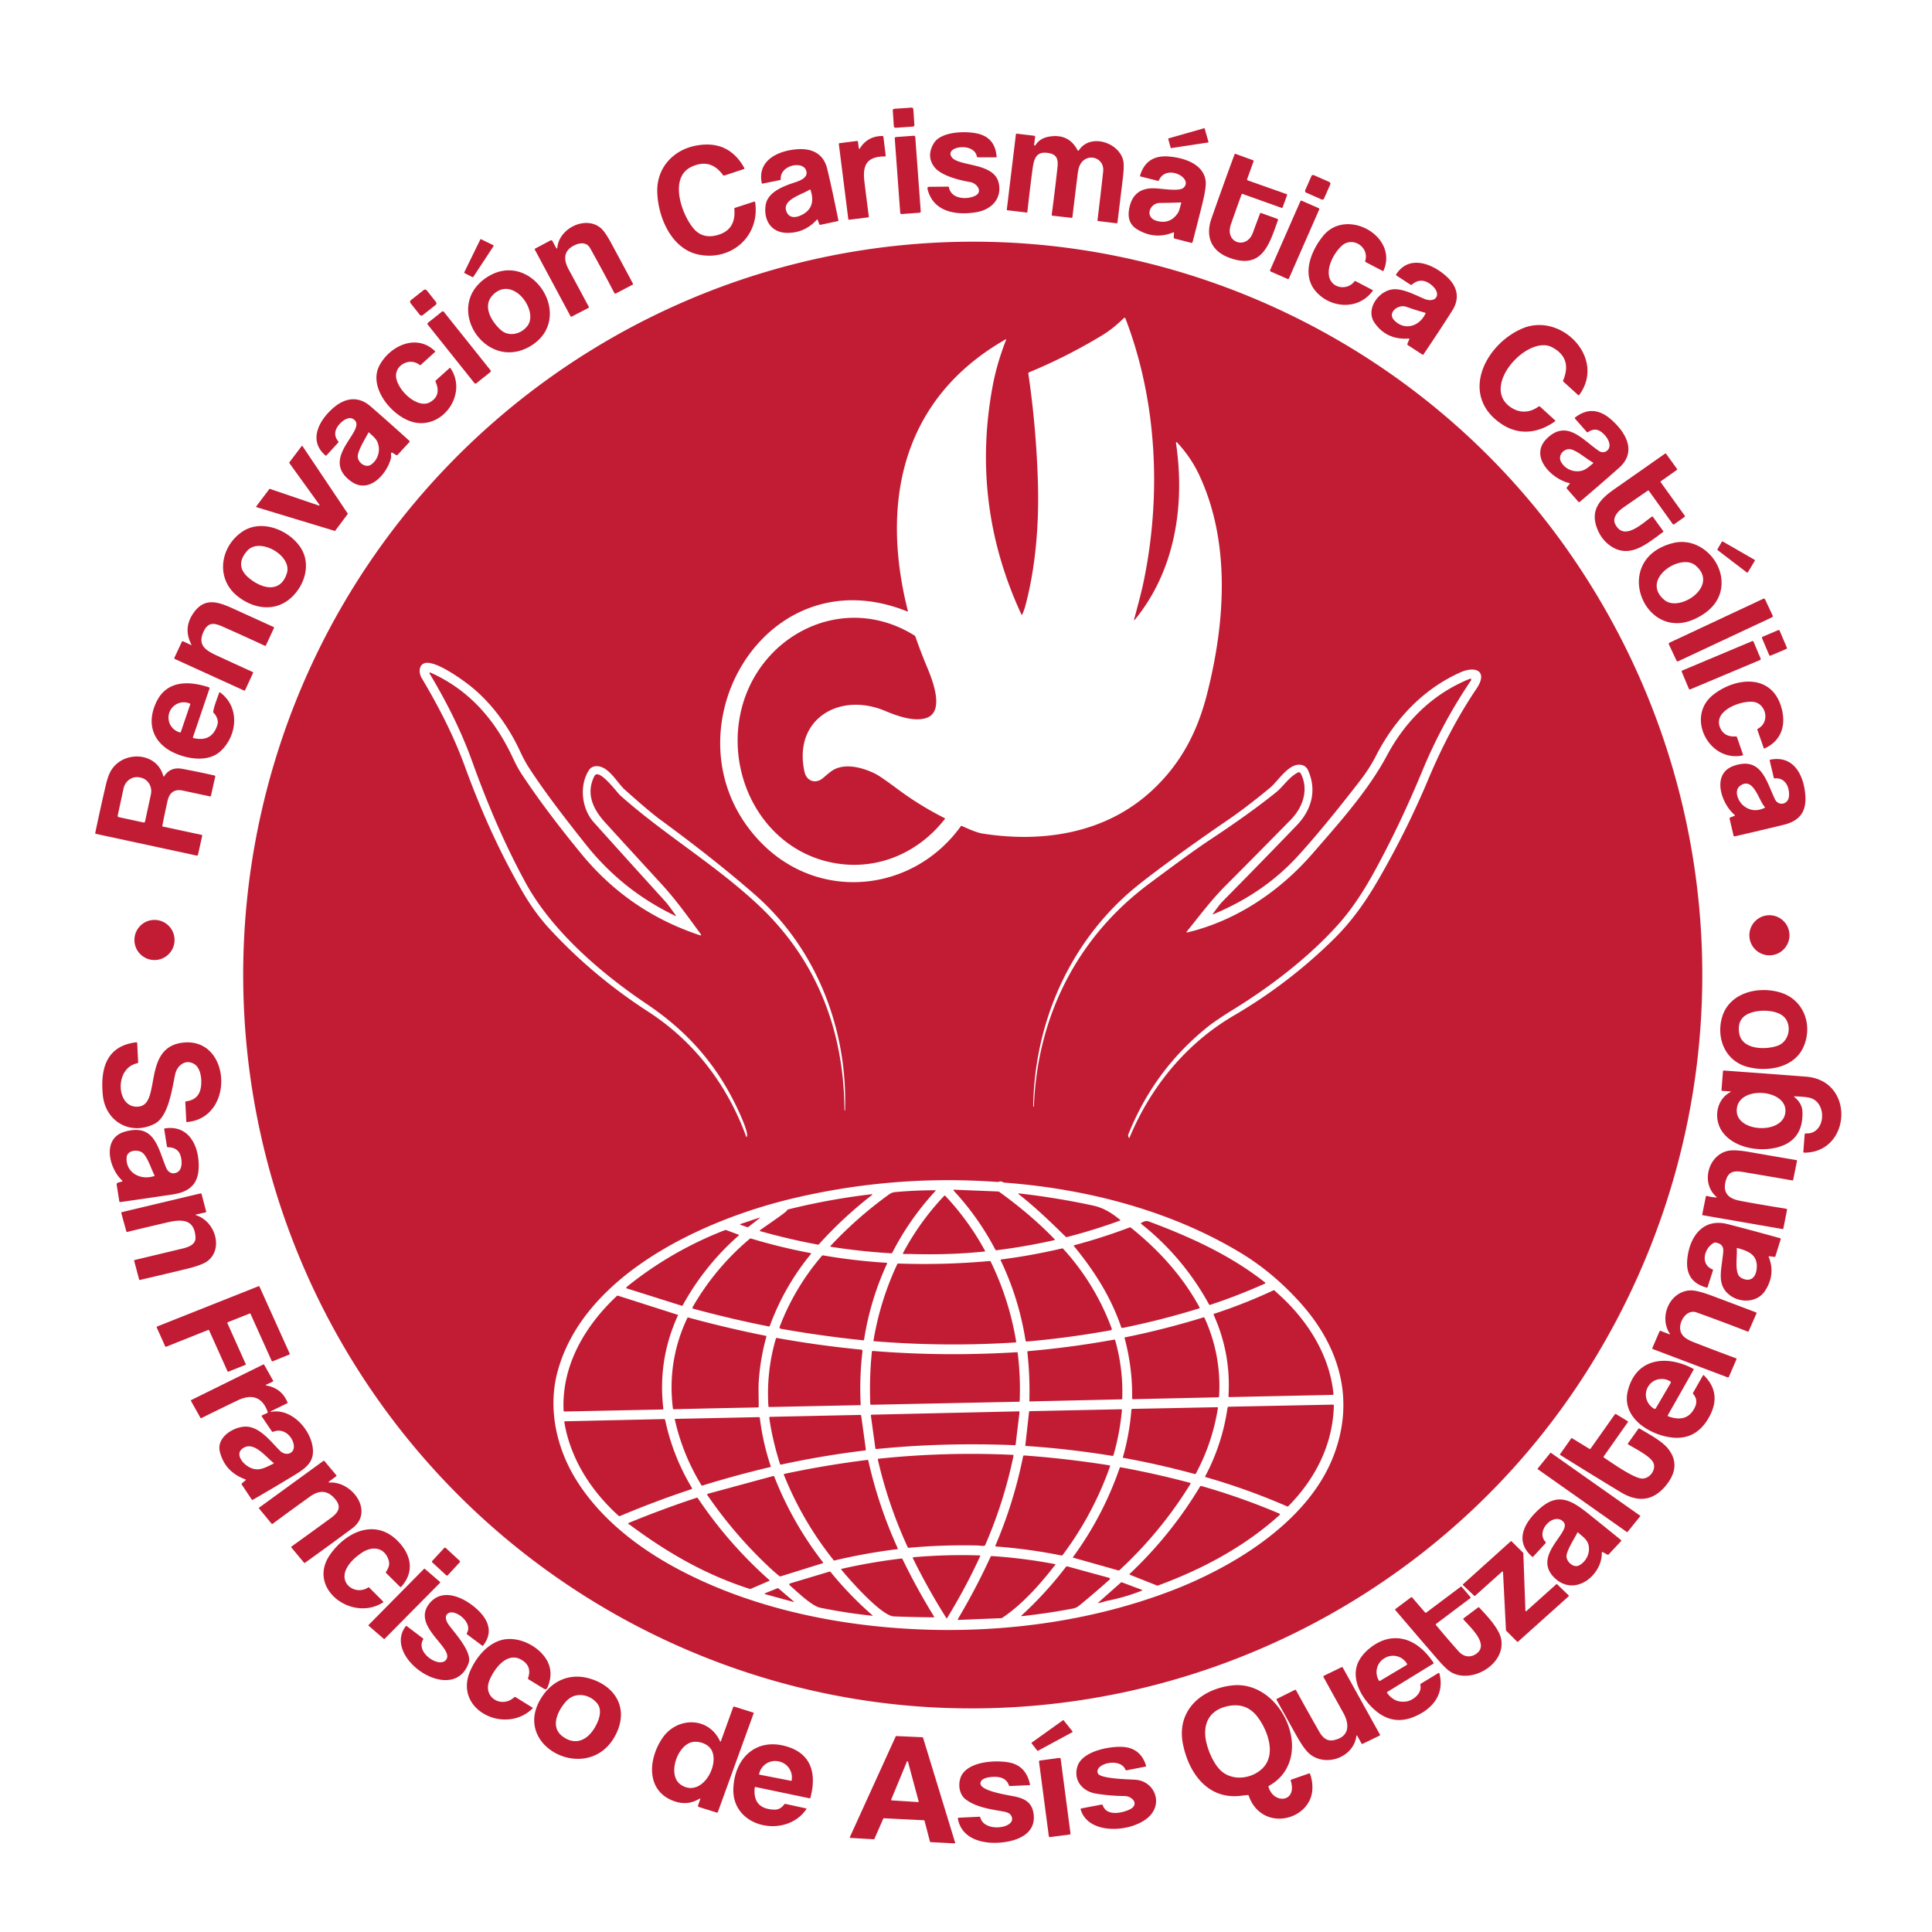 <svg viewBox="0 0 500 500" xmlns="http://www.w3.org/2000/svg"><rect width="5.33" height="4.926" x="-2.667" y="-2.463" fill="#c21c34" rx=".41" transform="rotate(-3.9 564.242 -3418.986)"/><path d="m311.774 33.284.975 3.428a.13.13 0 0 1-.105.166l-9.547 1.451a.127.127 0 0 1-.14-.097l-.616-2.261a.13.13 0 0 1 .089-.159l9.182-2.619c.07-.018.14.022.162.091Zm-70.114 3.81c1.957-3.296 9.033-3.229 11.852-2.388 2.716.814 4.183 2.76 4.405 5.84.004.113-.049.169-.161.169h-4.651c-.166 0-.267-.082-.3-.246-.722-3.489-7.291-2.703-6.802-.444.733 3.398 11.211 1.52 12.477 7.394.866 4.023-1.934 6.842-5.768 7.493-5.178.884-11.298-.009-12.686-6.094a.39.39 0 0 1 .378-.475l4.994-.04c.097-.004.155.045.175.143.55 3.045 4.464 3.27 6.662 2.29 2.305-1.033.624-3.311-1.122-3.61-2.764-.471-7.684-1.634-9.408-4.04-1.315-1.835-1.331-3.832-.045-5.992Zm37.207 1.777c.076.141.275.15.363.017 2.885-4.437 10.312-2.075 11.446 2.602.209.87.182 2.4-.08 4.586a4526.12 4526.12 0 0 1-1.397 11.502c-.019.15-.107.219-.264.203l-4.719-.57c-.14-.019-.2-.096-.184-.231.513-4.185 1.002-8.373 1.465-12.562.432-3.868-4.625-5.144-6.163-1.373-.176.433-.328 1.149-.452 2.148-.456 3.667-.902 7.336-1.342 11.004-.016.137-.093.196-.228.18l-4.937-.557a.22.22 0 0 1-.195-.251c.529-3.904 1.01-7.835 1.442-11.789.203-1.853.352-3.607-1.94-4.104-3.777-.83-4.145 1.714-4.525 4.566-.468 3.54-.892 7.079-1.274 10.605a.177.177 0 0 1-.194.158l-4.946-.584c-.136-.016-.195-.093-.177-.229l2.347-19.413c.014-.137.092-.197.23-.182l4.487.534c.194.022.279.129.257.324l-.26 1.997a.183.183 0 0 0 .335.125c.764-1.175 1.87-1.898 3.319-2.176 3.493-.668 6.022.487 7.586 3.47Zm-56.354-.424c1.322-2.162 3.273-3.243 5.857-3.25.155-.002.24.073.258.23l.596 4.853a.188.188 0 0 1-.186.207c-4.651.013-5.856 2.15-5.333 6.491a812.87 812.87 0 0 0 1.144 9.031.222.222 0 0 1-.196.248l-4.867.606c-.147.016-.232-.049-.251-.2l-2.442-19.365c-.018-.142.044-.224.184-.243l4.449-.571c.187-.023.292.059.317.241l.225 1.671a.13.13 0 0 0 .245.051Z" fill="#c21c34"/><rect width="5.324" height="19.981" x="-2.662" y="-9.99" fill="#c21c34" rx=".33" transform="rotate(-4.2 734.64 -3180.727)"/><path d="M170.098 49.492c-.093-6.025 4.061-10.646 9.95-11.79 5.643-1.094 9.834.827 12.573 5.765a.203.203 0 0 1-.113.295l-5.027 1.662a.346.346 0 0 1-.381-.121c-2.136-2.957-4.844-3.673-8.123-2.145-5.996 2.791-2.535 12.49.605 16.074 1.565 1.785 3.614 2.315 6.149 1.59 3.208-.919 4.645-3.167 4.307-6.744a.277.277 0 0 1 .189-.292l4.944-1.607a.205.205 0 0 1 .269.169c1.28 8.839-6.257 15.338-14.758 13.513-7.017-1.505-10.489-9.857-10.584-16.369Zm41.287 7.371c-2.097 2.313-4.676 3.447-7.736 3.403-4.159-.062-6.115-3.462-5.488-7.25.558-3.39 4.731-4.891 7.743-5.876 1.22-.398 3.472-1.271 2.675-3.149-1.024-2.42-6.695-1.185-6.521 2.315.007.171-.071.275-.24.309l-4.432.899c-.138.027-.22-.028-.249-.164-1.184-5.987 4.408-8.377 9.195-8.729 3.871-.283 6.805 1.175 7.751 5.062.754 3.081 1.715 7.52 2.888 13.315.024.127-.026.203-.148.228l-4.486.956c-.151.031-.254-.024-.31-.17l-.415-1.103c-.051-.143-.13-.157-.227-.046Zm-1.846-7.777c-1.84 1.223-7.087 2.525-6.059 5.509.672 1.966 2.445 1.816 4.011 1.032 2.535-1.266 3.291-3.421 2.273-6.465-.039-.121-.114-.148-.225-.076Zm111.763 1.264a755.26 755.26 0 0 0-2.736 7.689c-1.711 4.879 4.067 6.63 5.675 2.204.603-1.658 1.22-3.314 1.851-4.964.056-.15.159-.197.309-.142l4.175 1.506c.167.062.22.176.161.337-2.267 6.289-4.099 12.99-12.777 9.652-4.621-1.78-5.995-5.594-4.44-10.062a943.313 943.313 0 0 1 5.977-16.604c.054-.14.149-.184.29-.136l4.496 1.638c.142.054.188.151.138.293l-1.663 4.604a.24.24 0 0 0 .148.312l10.048 3.558c.14.053.185.146.136.287l-1.136 3.121c-.054.148-.158.197-.307.143l-10.035-3.58c-.154-.056-.257-.006-.31.144Zm-17.472 9.911a.125.125 0 0 0-.17-.123c-3.197 1.306-6.31 1.05-9.337-.767-1.779-1.066-2.492-2.737-2.146-5.01.615-4 2.929-5.869 6.944-5.609 2.125.133 6.14.824 7.201-.179 2.588-2.462-4.453-6.253-6.384-1.934-.06.137-.162.189-.309.153l-4.407-1.099c-.149-.04-.204-.137-.159-.29 1.09-3.592 3.572-5.227 7.451-4.898 3.931.329 8.956 1.907 9.517 6.362.132 1.059-.173 3.089-.918 6.094a825.167 825.167 0 0 1-2.476 9.703c-.045.166-.151.229-.316.186l-4.287-1.094a.368.368 0 0 1-.271-.375l.067-1.12Zm-3.608-7.741c-2.755.022-4.079 3.771-.838 4.651 2.29.623 4.098-.044 5.42-2.004.454-.669.626-1.749.884-2.561.047-.15-.007-.223-.165-.215-1.789.074-3.555.118-5.301.129Z" fill="#c21c34"/><rect width="5.33" height="4.942" x="-2.667" y="-2.471" fill="#c21c34" rx=".45" transform="rotate(23.8 55.49 833.389)"/><rect width="5.324" height="20.007" x="-2.662" y="-10.003" fill="#c21c34" rx=".26" transform="rotate(23.7 19.616 829.468)"/><path d="M144.233 64.17c.361-4.942 7.1-8.438 11.136-5.239.759.599 1.672 1.887 2.742 3.867 1.907 3.53 3.8 7.055 5.683 10.58a.232.232 0 0 1-.098.313l-4.306 2.258a.293.293 0 0 1-.398-.122 437.173 437.173 0 0 0-6.272-11.612c-.867-1.551-2.563-1.449-4.024-.748-2.596 1.248-3.103 3.336-1.52 6.267 1.749 3.224 3.484 6.45 5.206 9.681a.198.198 0 0 1-.08.271l-4.328 2.24c-.148.077-.259.043-.334-.103l-9.204-17.175c-.078-.146-.045-.259.103-.34l3.958-2.096a.332.332 0 0 1 .451.134l1.019 1.878c.054.096.191.103.246.01a.198.198 0 0 0 .02-.064Zm198.237-3.169c6.019-7.341 19.483.1 15.598 9.032-.047.11-.127.138-.238.082l-4.362-2.272c-.137-.07-.185-.181-.14-.329 1.078-3.687-3.379-6.413-6.112-3.878-1.999 1.847-4.123 5.738-3.063 8.507 1.005 2.602 4.644 2.924 6.354.71a.27.27 0 0 1 .345-.076l4.343 2.273c.113.058.133.138.06.241-3.782 5.128-11.087 4.488-14.843-.021-3.577-4.293-1.114-10.402 2.058-14.269Zm-217.943.918 3.122 1.531a.177.177 0 0 1 .073.258l-5.222 7.948a.181.181 0 0 1-.229.06l-2.026-1.03a.177.177 0 0 1-.08-.236l4.125-8.446a.177.177 0 0 1 .237-.085ZM116.6 384.876C67.447 334.18 50.428 260.28 72.359 193.053c25.858-79.258 100.82-132.615 184.452-130.438 59.003 1.539 114.662 31.242 148.683 79.485 44.696 63.379 46.794 146.7 5.508 212.286-36.482 57.956-102.148 91.344-170.38 87.436-46.865-2.682-91.394-23.293-124.022-56.946Zm176.932-224.663c.799-3.016 1.73-6.379 2.306-9.067 4.781-22.428 3.727-47.15-4.575-68.717-.092-.24-.231-.273-.417-.093-1.676 1.615-3.458 3.135-5.506 4.379a139.35 139.35 0 0 1-19.041 9.651.28.28 0 0 0-.172.306 243.52 243.52 0 0 1 2.495 28.59c.287 10.422-.592 21.682-3.313 31.715-.191.696-.44 1.378-.754 2.043-.073.154-.147.154-.22 0-8.794-18.98-11.264-38.739-7.405-59.271.706-3.759 1.854-7.694 3.445-11.808.062-.156.018-.194-.126-.109-26.793 15.305-32.435 42.025-25.301 70.235.043.173-.02.227-.184.162-37.614-15.123-64.051 32.868-37.822 59.823 15.039 15.449 39.318 12.943 51.686-4.177.092-.128.207-.158.353-.094 2.436 1.127 4.188 1.773 5.258 1.939 15.567 2.449 31.711.008 43.659-10.922 7.612-6.96 11.949-15.241 14.479-25.172 4.639-18.196 6.205-39.026-1.975-56.589-1.514-3.251-3.406-5.984-5.785-8.545a.16.16 0 0 0-.272.054.135.135 0 0 0-.005.082c2.385 16.014-.186 32.978-10.596 45.69-.235.289-.305.252-.212-.105Zm-143.126 60.708c8.204 10.015 18.455 17.091 30.844 21.156a.152.152 0 0 0 .191-.18.12.12 0 0 0-.024-.054c-3.301-4.515-6.453-8.948-10.291-13.126a4722.338 4722.338 0 0 1-14.528-15.873c-3.112-3.417-5.058-7.499-2.76-12.005 1.134-2.217 5.908 4.332 6.685 5.026 11.442 10.172 24.859 18.067 35.989 28.591 14.855 14.044 21.919 32.286 22.028 52.876 0 .034.013.054.043.064a.426.426 0 0 0 .041.008c.048 0 .072-.034.072-.1.677-21.163-7.535-41.926-23.272-55.72-6.757-5.928-14.921-12.399-24.486-19.413-1.986-1.459-5.087-4.08-9.302-7.859-1.993-1.79-4.243-6.318-7.509-6.012-.743.07-1.312.41-1.706 1.016-2.543 3.908-1.951 9.934 1.256 13.505a4990.765 4990.765 0 0 0 18.412 20.383c1.035 1.142 1.853 2.416 2.755 3.626.172.233.128.287-.133.161-9.267-4.444-16.878-10.586-23.24-18.607-4.927-6.228-10.285-13.053-14.702-19.887-.671-1.041-1.436-2.476-2.29-4.306-3.105-6.641-7.792-12.986-13.706-17.39-2.001-1.491-8.526-6.144-11.031-5.121-1.432.585-1.328 2.581-.643 3.736 4.334 7.304 8.233 14.782 11.146 22.768 4.143 11.363 8.849 21.962 14.9 32.452 2.143 3.715 4.513 6.979 7.112 9.79 7.503 8.123 16 15.252 25.489 21.387 11.92 7.708 20.51 18.993 25.369 32.345.051.147.112.147.181.004.461-1.014-1.755-5.807-2.481-7.339-5.441-11.505-13.061-20.015-23.546-27.058-11.684-7.851-24.419-18.806-31.24-31.308-5.474-10.032-9.929-20.548-13.875-31.526-2.849-7.907-6.677-15.446-10.997-22.654a.159.159 0 0 1 .136-.241c.023 0 .046.003.067.013 9.918 4.385 16.712 12.15 21.242 21.842.833 1.786 1.593 3.202 2.276 4.246 4.639 7.087 10.247 14.343 15.528 20.784Zm163.457 15.617c1.191-1.654 2.022-2.724 2.492-3.203a2232.693 2232.693 0 0 0 19.22-19.706c3.805-3.948 5.296-8.993 2.979-14.215-.408-.92-1.1-1.42-2.085-1.499-3.103-.242-5.697 4.244-7.783 5.966-4.083 3.371-7.721 6.148-10.916 8.335-7.528 5.148-14.203 9.932-20.024 14.352-2.767 2.103-4.949 3.885-6.545 5.35-15.291 13.985-23.498 33.769-23.814 54.469 0 .028.015.042.041.038.098-.011.141-.077.146-.176.897-23.156 11.156-43.597 29.658-57.42 7.551-5.639 12.772-9.415 15.667-11.328 6.976-4.603 12.734-8.732 17.272-12.39 2.075-1.667 3.18-3.77 5.656-5.169a.585.585 0 0 1 .809.24c2.166 4.202.52 8.803-2.614 11.996a2795.28 2795.28 0 0 1-17.037 17.226c-3.616 3.631-6.647 7.748-9.884 11.724a.123.123 0 0 0 .081.198h.002a.11.11 0 0 0 .04-.003c12.72-3.003 24.013-10.687 32.48-20.441 6.732-7.759 14.328-16.164 19.246-25.367 4.805-8.994 11.948-16.024 21.459-19.845a.255.255 0 0 1 .354.268.26.26 0 0 1-.044.118 131.544 131.544 0 0 0-12.623 23.446c-3.777 9.121-7.937 17.956-12.71 26.606-2.937 5.318-5.995 9.744-9.174 13.278-7.41 8.229-17.074 15.729-27.014 21.864-3.066 1.887-5.353 3.448-6.861 4.67-9.11 7.369-15.881 16.576-20.315 27.624-.108.264-.072.554.109.87.073.125.138.121.196-.011 5.46-13.116 14.672-24.379 26.959-31.56a130.649 130.649 0 0 0 25.82-19.735c4.815-4.729 8.456-9.955 11.797-15.764 4.853-8.429 9.078-16.937 12.674-25.519 3.682-8.793 7.864-16.663 12.549-23.611 3.048-4.52-.236-5.957-4.149-4.216-9.822 4.372-17.168 12.339-21.983 21.81-1.176 2.312-2.73 4.565-3.995 6.205-6.423 8.321-11.848 14.885-16.27 19.695-5.846 6.364-13.111 11.338-21.795 14.923-.131.054-.154.022-.071-.093ZM148.87 382.578c6.105 10.067 15.872 17.739 26.209 23.297 17.108 9.204 37.041 13.96 56.733 15.45 23.608 1.786 48.516-.982 71.012-9.519 16.011-6.08 35.124-17.562 41.966-34.207 6.101-14.845 2.115-28.968-8.409-40.595-4.62-5.104-9.605-9.288-14.956-12.556-17.987-10.975-39.864-16.776-61.499-18.385a.82.82 0 0 1-.342-.111 1.239 1.239 0 0 0-1.09-.117 1.014 1.014 0 0 1-.417.056 173.61 173.61 0 0 0-53.086 4.306c-22.828 5.443-53.996 19.616-60.724 44.895-2.476 9.295-.319 19.379 4.603 27.486ZM364.58 87.623c-3.842.256-6.794-1.106-8.85-4.085-2.436-3.512 1.094-8.395 4.903-8.672 2.419-.178 5.467 1.384 7.849 2.426 3.094 1.349 4.721-1.119 2.172-3.368-1.831-1.611-3.578-1.697-5.253-.26-.114.097-.232.105-.355.022l-3.639-2.373c-.131-.083-.153-.195-.068-.321 3.5-5.418 9.985-2.464 13.44.959 2.492 2.467 2.961 5.42 1.094 8.38-1.965 3.121-4.454 6.914-7.463 11.373-.079.117-.177.139-.295.063l-3.78-2.462c-.128-.085-.161-.196-.102-.334l.486-1.147c.062-.141.013-.209-.139-.201Zm-.583-8.213c-2.197-.78-5.057 1.55-3.158 3.496 2.725 2.785 6.53 1.531 8.077-1.76.052-.109.019-.179-.1-.212a63.688 63.688 0 0 1-4.819-1.524Z" fill="#c21c34"/><path d="M137.103 89.673c-11.569 6.706-22.693-10.557-10.972-17.997 11.628-7.37 23.162 10.935 10.972 17.997Zm-9.516-13.381c-2.879 2.882-.398 6.914 1.98 9.077 2.124 1.93 5.37 1.128 6.995-1.104 2.846-3.915-3.834-13.117-8.975-7.973Z" fill="#c21c34"/><rect width="5.339" height="4.942" x="-2.671" y="-2.471" fill="#c21c34" rx=".52" transform="rotate(-38.3 167.51 -118.564)"/><rect width="5.324" height="20.04" x="-2.662" y="-10.019" fill="#c21c34" rx=".32" transform="rotate(-38.6 187.798 -124.693)"/><path d="M388.63 109.753c-11.071-7.395-4.287-20.648 5.355-24.743 10.065-4.278 21.735 7.704 14.716 17.212-.079.103-.169.113-.267.027l-3.816-3.466c-.104-.093-.131-.204-.075-.329 1.611-3.874.649-6.74-2.887-8.595-6.288-3.301-18.609 10.092-10.736 15.502 2.375 1.631 4.959 1.509 7.26-.152a.301.301 0 0 1 .383.027l3.867 3.532a.19.19 0 0 1-.02.293c-4.309 3.063-9.273 3.702-13.78.692ZM98.15 94.69c2.631-5.111 9.566-8.493 14.402-3.837.093.09.092.179-.002.267l-3.65 3.305a.253.253 0 0 1-.321.008c-2.251-1.803-5.696-.342-6.062 2.344-.47 3.434 5.312 9.308 8.8 7.294 1.989-1.145 2.455-2.916 1.397-5.314a.245.245 0 0 1 .063-.291l3.584-3.226c.078-.07.151-.061.211.027 4.341 6.269-1.366 15.211-8.769 14.152-5.754-.819-12.663-8.881-9.653-14.729Zm3.066 22.613c-.025.265-.022.527.005.787.017.147.007.292-.03.437-1.02 4.138-5.649 9.398-10.284 6.089-8.626-6.159 4.576-13.533.56-16.137-1.502-.969-3.559.949-4.242 2.16-.717 1.26-.613 2.455.313 3.584.088.109.087.217-.01.321l-3.017 3.3c-.093.104-.193.111-.301.018-4.734-4.062-1.276-9.61 2.416-12.597 3.026-2.438 6.301-2.691 9.272-.106a617.183 617.183 0 0 1 10.024 8.903c.124.115.131.236.016.359l-3.023 3.279c-.123.133-.259.152-.412.056l-.97-.605a.207.207 0 0 0-.317.152Zm-8.623 1.045c.212 1.541 2.124 2.882 3.53 1.836 1.793-1.327 2.453-3.821 1.518-5.873-.419-.916-1.35-1.625-2.099-2.352-.093-.092-.168-.077-.223.039-.711 1.432-2.925 4.882-2.726 6.35Zm313.53 6.674c-4.526-1.045-10.552-6.935-5.733-11.592 5.234-5.051 9.411.666 13.486 3.316a1.707 1.707 0 0 0 2.589-.971c.47-1.653-1.439-3.85-2.772-4.399-.843-.347-1.749-.197-2.716.452a.255.255 0 0 1-.333-.047l-3.014-3.419a.23.23 0 0 1 .034-.339c3.067-2.347 6.138-2.185 9.216.478 3.807 3.301 6.905 8.362 2.095 12.609a639.485 639.485 0 0 1-10.147 8.786c-.12.101-.23.093-.335-.026l-2.949-3.363c-.122-.14-.123-.283-.01-.427l.671-.822c.098-.122.07-.202-.082-.236Zm-2.11-5.464c1.059 1.939 3.487 2.852 5.547 2.205.994-.312 1.89-1.151 2.711-1.846.114-.094.103-.176-.029-.24-1.667-.847-4.536-3.487-6.162-3.44-1.595.046-2.945 1.725-2.067 3.321Zm-321.35 11.064-7.784-10.793a.149.149 0 0 1 0-.162l3.187-4.213a.138.138 0 0 1 .223.003l11.69 17.435a.135.135 0 0 1-.005.157l-3.215 4.29a.14.14 0 0 1-.146.051l-20.22-6.132a.134.134 0 0 1-.068-.21l3.374-4.478a.132.132 0 0 1 .152-.052l12.661 4.313a.135.135 0 0 0 .172-.159.148.148 0 0 0-.021-.05Zm347.159-6.071a.172.172 0 0 0-.036.237l6.215 8.662c.097.135.077.25-.06.348l-2.692 1.894c-.132.095-.244.079-.337-.055l-6.194-8.624a.183.183 0 0 0-.25-.041 762.809 762.809 0 0 0-6.462 4.46c-1.331.926-2.822 2.576-1.979 4.235 2.28 4.486 6.997-.236 9.455-1.938.124-.085.225-.066.31.055l2.614 3.61c.091.127.074.236-.05.327-4.021 2.91-8.619 7.095-13.675 3.477-1.496-1.072-2.606-2.531-3.331-4.384-1.903-4.845.77-7.66 4.447-10.223 4.373-3.055 8.74-6.116 13.105-9.183.117-.08.219-.065.301.053l2.781 3.854c.095.132.076.245-.055.338l-4.107 2.898Zm-368.35 29.748c-5.786-4.603-4.477-12.881 1.29-16.735 4.908-3.278 11.886-.451 14.927 3.989 2.873 4.189 1.306 9.723-2.224 13.029-4.181 3.917-9.834 3.024-13.993-.283Zm3.094-4.589c3.3 2.67 8.061 3.856 9.684-1.383 1.404-4.544-7.09-9.423-10.286-5.761-2.273 2.601-2.072 4.984.602 7.144Zm379.918-7.581 1.117-1.913a.198.198 0 0 1 .269-.067l8.199 4.717a.194.194 0 0 1 .072.266l-1.782 2.963a.193.193 0 0 1-.282.056l-7.544-5.767a.197.197 0 0 1-.049-.255Zm-5.805 18.025c-13.297 6.262-21.936-15.546-5.661-19.621 6.991-1.75 13.697 5.158 12.352 12.094-.7 3.582-3.416 5.984-6.691 7.527Zm-7.884-4.844c3.95 3.236 14.307-3.732 7.972-8.992-3.93-3.271-14.414 3.706-7.972 8.992Z" fill="#c21c34"/><rect width="27.479" height="5.306" x="-13.74" y="-2.654" fill="#c21c34" rx=".32" transform="rotate(-25.1 588.874 -918.739)"/><path d="M49.502 166.75c-1.441-2.82-1.246-5.527.583-8.124 2.806-3.972 6.092-3.008 10.164-1.161 3.541 1.607 7.078 3.219 10.618 4.834a.13.13 0 0 1 .06.177l-2.105 4.538c-.063.13-.158.167-.293.106a566.324 566.324 0 0 0-9.719-4.424c-2.615-1.157-4.666-2.369-6.131.784-1.558 3.359.372 4.751 3.262 6.094a1138.23 1138.23 0 0 0 9.406 4.315c.154.066.194.178.122.33l-2.03 4.37c-.064.137-.164.174-.299.111l-17.856-8.14a.275.275 0 0 1-.136-.366l1.887-4.04a.316.316 0 0 1 .431-.155l1.892.899c.194.094.242.044.144-.148Zm168.685 56.919c-18.629-1.882-29.936-20.245-26.755-38.004 3.724-20.827 26.4-32.916 45.234-21.201a.543.543 0 0 1 .244.306c.924 2.661 1.93 5.287 3.019 7.884 1.324 3.174 4.672 11.484-.148 13.142-3.187 1.092-7.659-.529-10.709-1.81-11.912-5.022-23.888 2.221-20.857 15.795.528 2.367 2.827 3.164 4.709 1.633 1.088-.884 2.145-1.953 3.383-2.477 3.154-1.345 7.332-.155 10.314 1.364.892.454 2.781 1.759 5.67 3.91a81.91 81.91 0 0 0 12.154 7.506c.128.066.149.155.058.271-6.375 8.146-16.008 12.716-26.316 11.681Z" fill="#c21c34"/><rect width="4.961" height="5.306" x="-2.477" y="-2.654" fill="#c21c34" rx=".27" transform="rotate(-23 638.49 -1045.367)"/><rect width="20.15" height="5.297" x="-10.076" y="-2.649" fill="#c21c34" rx=".27" transform="rotate(-22.8 649.646 -1018.507)"/><path d="M450.912 195.524c-8.679 1.751-14.691-9.999-7.587-15.673 5.615-4.486 15.053-5.691 17.663 3.125 1.315 4.444.215 8.604-4.267 10.706a.204.204 0 0 1-.283-.119l-1.619-4.644a.28.28 0 0 1 .133-.339c3.175-1.662 2.126-6.389-1.036-6.911-3.201-.523-11.001 2.296-8.611 6.965.733 1.437 2.05 2.09 3.949 1.957.136-.009.224.048.265.173l1.554 4.476c.053.155 0 .251-.161.284Zm-400.806-4.502c3.176.736 5.231-.415 6.162-3.453.259-.851.027-1.779-.694-2.784a.93.93 0 0 0-.276-.258c-.494-.314 1.186-4.502 1.393-5.158.065-.207.185-.244.359-.114 5.162 3.902 4.313 11.254-.03 15.202-3.062 2.784-8.19 2.033-11.66.512-5.404-2.365-7.584-7.188-5.066-12.926 2.614-5.953 8.335-5.937 13.747-4.181a.272.272 0 0 1 .173.347l-4.261 12.533c-.05.149 0 .242.153.28Zm-3.312-1.582 2.434-7.142a.192.192 0 0 0-.117-.238l-.148-.05c-2.855-1.069-5.798 1.355-5.295 4.361a3.963 3.963 0 0 0 2.744 3.136l.149.05c.096.031.2-.021.233-.117Zm-4.315 11.478c1.057-1.677 2.615-2.326 4.674-1.945 2.787.516 5.58 1.092 8.379 1.729.148.035.207.126.173.276l-1.113 4.987c-.029.123-.103.171-.224.146a5141.23 5141.23 0 0 0-7.041-1.504c-2.145-.454-3.469.445-3.978 2.705a210.219 210.219 0 0 0-1.329 6.372c-.025.131.028.21.156.237l9.983 2.141c.143.033.201.12.169.263l-1.083 4.839c-.049.216-.179.3-.388.251l-26.033-5.61c-.143-.031-.202-.118-.168-.261a506.761 506.761 0 0 1 2.741-12.413c.422-1.799.94-3.146 1.548-4.041 3.352-4.915 11.721-4.4 13.324 1.795a.114.114 0 0 0 .19.054h.001l.019-.021Zm-11.753 10.554 6.404 1.383a.344.344 0 0 0 .412-.267l1.512-7.002c.431-1.985-.736-3.922-2.603-4.324l-.32-.068c-1.865-.403-3.725.877-4.155 2.861l-1.514 7.003a.345.345 0 0 0 .264.414Zm418.161-.608c-3.445-2.921-6.047-10.618-.204-12.658 7.061-2.47 8.372 3.746 10.633 8.561.935 1.993 3.491 1.454 3.673-.716.182-2.163-.854-4.844-3.657-4.603-.157.013-.255-.058-.29-.212l-1.035-4.372c-.034-.152.025-.242.173-.269 6.142-1.178 8.647 4.147 9.035 9.168.339 4.334-1.484 6.689-5.615 7.698a840.199 840.199 0 0 1-12.675 2.991c-.151.034-.244-.024-.281-.175l-1.033-4.399a.267.267 0 0 1 .167-.309l1.053-.402c.189-.075.207-.176.056-.303Zm2.33-2.35c1.638 1.319 3.461 1.506 5.467.559.122-.058.135-.133.042-.228-1.562-1.63-2.92-7.921-6.334-5.515-1.819 1.282-.499 4.121.825 5.184Z" fill="#c21c34"/><circle cx="457.923" cy="242.047" r="5.192" fill="#c21c34"/><circle cx="39.981" cy="243.265" r="5.197" fill="#c21c34"/><path d="M452.334 276.134c-5.679-1.451-8.141-7.112-6.758-12.538 1.689-6.62 9.271-8.481 15.087-6.768 6.235 1.834 8.513 8.512 6.108 14.048-2.366 5.449-9.234 6.594-14.437 5.258Zm-2.204-8.626c.761 4.192 6.77 4.202 9.842 3.156 3.287-1.122 3.909-5.794 1.429-7.752-1.831-1.442-5.156-1.583-7.441-1.049-3.107.725-4.384 2.608-3.83 5.645ZM39.963 290.86c-6.256 3.127-12.688-.634-13.356-7.46-.67-6.87.96-12.736 8.652-13.657.156-.02.242.049.249.21l.245 4.934c.009.152-.062.246-.215.28-6.238 1.298-5.391 12.25.613 11.174 5.46-.978.788-15.118 10.964-16.481 12.694-1.701 13.88 19.473 1.274 20.522-.111.009-.168-.043-.175-.153l-.253-4.937c-.008-.161.067-.251.229-.274 1.865-.235 3.057-1.137 3.581-2.71.608-1.836.486-5.706-1.481-6.922-2.273-1.406-4.444.348-4.945 2.601-.824 3.721-1.688 11.026-5.382 12.873Zm407.835-8.4-2.083-.147c-.139-.013-.204-.088-.193-.229l.379-4.845c.013-.132.082-.194.211-.186 7.115.507 14.218 1.037 21.305 1.587 12.768.99 11.67 19.626-.418 19.667-.215 0-.313-.105-.294-.318l.334-4.361a.329.329 0 0 1 .351-.305c5.181.316 5.661-8.289.748-9.262-.897-.175-2.125-.283-3.684-.322-.187-.003-.209.055-.064.172 1.343 1.115 2.037 2.382 2.085 3.796.175 5.137-2.15 8.255-6.977 9.348-4.581 1.037-10.773-.098-13.676-4.04-2.394-3.255-1.807-8.354 2.01-10.384a.09.09 0 0 0 .013-.154.112.112 0 0 0-.047-.017Zm1.68 5.239c.297 5.29 11.573 5.869 12.529.48 1.152-6.481-12.926-7.546-12.529-.48Z" fill="#c21c34"/><path d="M31.615 305.509c-3.398-3.094-5.311-10.88.618-12.61 7.667-2.238 8.56 3.888 10.729 9.226.525 1.295 1.601 1.899 2.867 1.282 1.637-.805 1.281-3.854.588-5.032-.568-.962-1.544-1.451-2.93-1.462-.164 0-.262-.084-.29-.253l-.694-4.39c-.023-.139.034-.217.173-.239 6.674-1.036 9.124 5.401 8.708 10.744-.318 4.117-2.907 5.778-6.702 6.348-4.506.678-9.013 1.334-13.529 1.967-.161.023-.258-.046-.282-.212l-.673-4.252a.516.516 0 0 1 .375-.578l.973-.26c.124-.034.166-.185.077-.27l-.008-.009Zm1.152-5.937c-.259 3.936 3.625 5.98 7.162 4.782.081-.025.101-.076.065-.153-.825-1.599-1.842-4.885-3.127-5.872-1.202-.929-3.973-.703-4.1 1.243Zm411.432 10.155c-4.18-3.629-2.037-10.936 3.122-11.913 1.149-.219 2.977-.108 5.479.334 4.019.706 8.042 1.399 12.068 2.076.151.026.214.116.181.27l-.968 4.813c-.029.144-.117.207-.264.181-3.852-.674-7.707-1.335-11.556-1.98-2.541-.427-4.683-.974-5.56 1.831-.91 2.907.176 4.691 3.259 5.348 1.711.364 5.814 1.078 12.309 2.139.175.028.245.127.211.3l-.943 4.778c-.028.137-.111.193-.251.168l-20.555-3.568c-.151-.025-.211-.113-.181-.267l.916-4.551a.225.225 0 0 1 .285-.177c.78.213 1.57.344 2.374.393.193.007.216-.052.074-.175ZM258.631 308.471c4.629 3.334 9.797 7.546 14.273 12.211.137.142.108.233-.086.274a153.52 153.52 0 0 1-14.919 2.604.293.293 0 0 1-.317-.169 70.183 70.183 0 0 0-10.787-15.268.14.14 0 0 1 .077-.23l.029-.001 11.391.466a.628.628 0 0 1 .339.113Zm-16.416-.393c-4.536 4.913-8.294 10.275-11.274 16.092a.313.313 0 0 1-.315.183c-5.202-.31-10.37-.868-15.513-1.677-.23-.038-.265-.138-.107-.308a103.7 103.7 0 0 1 15.085-13.258 3.207 3.207 0 0 1 1.618-.6 115.8 115.8 0 0 1 10.482-.475.027.027 0 0 1 .027.036l-.003.007Zm-191.376 6.453c4.908 1.637 7.003 8.69 2.864 11.834-.916.696-2.764 1.382-5.539 2.053-3.973.963-7.95 1.907-11.931 2.826-.124.028-.202-.02-.235-.144l-1.264-4.735c-.042-.158.018-.256.177-.29 4.097-.98 8.172-1.957 12.231-2.929 1.581-.377 3.56-1.017 3.45-2.937-.275-4.74-3.524-4.721-7.312-3.847a1044.82 1044.82 0 0 0-10.287 2.446c-.164.043-.27-.019-.316-.187l-1.273-4.628a.244.244 0 0 1 .184-.304l20.258-4.826a.272.272 0 0 1 .334.197l1.171 4.458c.035.13-.015.211-.147.243l-2.354.527c-.29.066-.293.147-.011.243Zm224.946 5.522c-3.964-3.868-7.755-7.55-12.041-10.909-.287-.226-.247-.319.114-.275 6.64.771 12.984 1.817 19.031 3.129 2.819.616 4.821 1.944 6.982 3.681.114.09.103.163-.034.215a145.734 145.734 0 0 1-13.701 4.251.354.354 0 0 1-.351-.092Zm-79.045-1.432c-.162-.044-.176-.121-.046-.226.897-.733 6.838-4.666 7.003-5.158a.32.32 0 0 1 .245-.231 171.085 171.085 0 0 1 21.533-3.928c.346-.042.382.045.106.261a105.41 105.41 0 0 0-13.6 12.626.386.386 0 0 1-.38.132 170.096 170.096 0 0 1-14.861-3.476Zm39.737 5.937a50.177 50.177 0 0 0-2.573-.022c-.226.008-.285-.089-.179-.286a67.344 67.344 0 0 1 10.608-14.741c.112-.116.219-.116.327 0a67.997 67.997 0 0 1 10.244 14.16c.07.134.031.205-.116.222-5.799.605-11.903.829-18.311.667Zm-44.755-7.549c-.265-.089-.265-.179 0-.265l4.79-1.604c.25-.084.272-.045.064.118l-2.837 2.231a.423.423 0 0 1-.422.072l-1.595-.552Zm103.598-.286a.132.132 0 0 1 .014-.212c.673-.423 1.274-.666 2.083-.361 10.437 3.903 20.939 8.61 30.014 15.784a.146.146 0 0 1-.032.246 152.006 152.006 0 0 1-14.176 5.508c-.15.052-.266.007-.346-.135a68.113 68.113 0 0 0-17.557-20.83Zm162.427 8.588c1.194 2.965.896 5.854-.897 8.674-2.025 3.178-6.462 3.289-9.186 1.203-3.196-2.45-2.324-5.768-1.875-9.605.224-1.925.715-3.52-1.769-4.015a.663.663 0 0 0-.44.063c-2.51 1.3-3.664 5.552-.396 6.882.13.053.172.142.13.273l-1.386 4.302c-.039.127-.122.174-.252.141-3.685-.987-5.358-3.388-5.018-7.202.499-5.67 3.858-10.926 10.462-9.223 4.54 1.165 9.064 2.38 13.575 3.646.141.039.191.128.147.267l-1.349 4.353c-.05.16-.159.227-.325.207l-1.274-.162c-.157-.013-.207.049-.147.196Zm-7.16 5.375c2.443 1.341 3.88-.13 4.057-2.487.263-3.442-2.148-4.428-4.973-5.194-.144-.04-.213.016-.201.166.182 2.051-.728 6.499 1.117 7.515Zm-157.892-12.949c7.204 5.798 13.277 12.428 17.74 20.596a.194.194 0 0 1-.111.281 201.14 201.14 0 0 1-19.771 5.049c-.203.039-.34-.04-.406-.236-2.697-7.864-6.911-14.459-12.169-20.887-.117-.142-.09-.24.087-.289a145.84 145.84 0 0 0 14.23-4.577.412.412 0 0 1 .4.063Zm-130.527 15.687c-.097-.035-.134-.157-.067-.233.124-.142.293-.296.503-.466a94.795 94.795 0 0 1 24.977-14.357.527.527 0 0 1 .394-.005l3.141 1.155c.154.058.169.139.048.243a66.557 66.557 0 0 0-14.451 18.009c-.078.137-.188.182-.338.133l-14.207-4.479Zm17.243 5.267a.271.271 0 0 1-.164-.394 65.583 65.583 0 0 1 14.767-17.676.381.381 0 0 1 .381-.082 145.024 145.024 0 0 0 15.374 3.75.155.155 0 0 1 .092.252 63.588 63.588 0 0 0-10.625 18.58.259.259 0 0 1-.292.161 284.84 284.84 0 0 1-19.533-4.591Zm86.398 8.49c-.24.017-.379-.091-.415-.327A74.627 74.627 0 0 0 259 326.235c-.081-.174-.026-.271.164-.297a152.391 152.391 0 0 0 15.622-2.835.385.385 0 0 1 .408.128 62.512 62.512 0 0 1 12.51 20.594.337.337 0 0 1-.261.451 239.869 239.869 0 0 1-21.634 2.905Zm-63.755-3.298a.37.37 0 0 1-.284-.499 62.056 62.056 0 0 1 10.922-18.351.372.372 0 0 1 .367-.132 151.4 151.4 0 0 0 16.347 1.905c.173.011.22.096.147.253a73.834 73.834 0 0 0-5.923 19.611c-.023.146-.106.21-.25.199a294.387 294.387 0 0 1-21.326-2.986Zm24.056 3.214a.07.07 0 0 1-.064-.084 75.933 75.933 0 0 1 6.152-19.83.289.289 0 0 1 .297-.183 187.4 187.4 0 0 0 23.589-.646c.151-.016.261.045.325.181a75.382 75.382 0 0 1 6.575 20.679.184.184 0 0 1-.172.21 252.455 252.455 0 0 1-36.702-.327Zm-167.256-4.653 4.73 10.549a.191.191 0 0 1-.106.254l-4.355 1.735a.192.192 0 0 1-.245-.098l-4.756-10.589a.19.19 0 0 0-.246-.098l-10.872 4.336a.193.193 0 0 1-.248-.095l-2.196-4.886a.189.189 0 0 1 .106-.252l26.243-10.426a.194.194 0 0 1 .246.095l7.815 17.339a.189.189 0 0 1-.102.256l-4.307 1.744a.188.188 0 0 1-.245-.102l-5.471-12.161a.194.194 0 0 0-.246-.098l-5.639 2.244a.188.188 0 0 0-.106.253Zm271.61-7.887c7.644 6.751 13.594 15.829 14.631 26.137.019.199-.07.299-.271.305l-26.661.567c-.165.001-.242-.077-.234-.24.455-7.327-.817-14.329-3.819-21.006-.069-.164-.02-.274.151-.33a135.509 135.509 0 0 0 15.238-6.025.382.382 0 0 1 .443.089c.129.141.305.308.522.503Zm101.646 10.544c-2.858-4.4.083-10.949 5.36-11.147 1.161-.045 3.101.447 5.822 1.471 3.717 1.397 7.437 2.804 11.154 4.214a.22.22 0 0 1 .122.293l-2.028 4.62a.147.147 0 0 1-.184.077 486.872 486.872 0 0 0-13.297-4.973c-2.237-.799-3.958 1.562-4.205 3.406-.321 2.403 1.351 3.465 3.486 4.304a589.303 589.303 0 0 0 10.884 4.133c.168.062.219.177.147.344l-1.946 4.501a.227.227 0 0 1-.291.123l-19.363-7.323c-.155-.061-.199-.169-.131-.322l1.845-4.27a.214.214 0 0 1 .279-.118l2.199.847c.233.089.28.03.147-.18Zm-256.663-4.815c.029.01.044.043.036.072-3.533 7.67-4.806 15.724-3.814 24.161.019.167-.055.252-.223.253l-25.297.526c-.186.003-.284-.087-.292-.271-.531-11.653 5.526-21.884 13.762-29.611a.324.324 0 0 1 .345-.082l15.483 4.952Zm20.684 23.958c-7.254.132-14.504.289-21.755.466-.135.005-.212-.059-.228-.196-1.02-8.173.218-15.971 3.719-23.394.062-.129.161-.177.301-.139a289.028 289.028 0 0 0 19.967 4.713c.169.033.232.135.188.304a56.91 56.91 0 0 0-1.976 11.84c-.093 1.601.011 4.088.006 6.178a.226.226 0 0 1-.222.228Zm115.595-23.183c2.945 6.413 4.193 13.272 3.775 20.298a.278.278 0 0 1-.269.262l-22.025.491c-.145.002-.216-.07-.212-.216a56.242 56.242 0 0 0-1.943-15.554c-.033-.137.015-.214.149-.241a209.399 209.399 0 0 0 20.246-5.162c.131-.041.224.002.279.122Zm-89.475 8.162c.264.026.488.051.668.076a.342.342 0 0 1 .293.377 82.08 82.08 0 0 0-.468 13.824.144.144 0 0 1-.14.151l-23.469.486c-.17.004-.259-.077-.271-.248a50.332 50.332 0 0 1 1.929-17.44c.04-.146.134-.205.285-.18a265.895 265.895 0 0 0 21.173 2.954Zm44.149 13.392a92.325 92.325 0 0 0-.52-12.685.224.224 0 0 1 .208-.254 239.874 239.874 0 0 0 22.234-2.979c.157-.029.256.032.297.183a49.004 49.004 0 0 1 1.815 15.088c-.005.119-.064.178-.181.182l-23.786.538a.069.069 0 0 1-.067-.073Zm-40.503-12.994c12.406 1.02 24.835 1.083 37.249.334.139-.007.216.057.233.19a75.6 75.6 0 0 1 .517 12.402.226.226 0 0 1-.221.219l-38.188.79a.258.258 0 0 1-.262-.245 97.452 97.452 0 0 1 .415-13.474.235.235 0 0 1 .257-.216Zm205.847 16.921c3.284 1.218 5.589.424 6.916-2.383.566-1.197.42-2.421-.45-3.367a.304.304 0 0 1-.039-.355l2.535-4.448c.076-.135.171-.149.284-.039 3.03 3.016 3.548 6.468 1.557 10.351-2.621 5.12-6.769 6.856-12.444 5.204-5.112-1.484-10.34-5.635-8.805-11.636 2.194-8.586 10.21-9.207 16.895-5.64a.221.221 0 0 1 .086.302l-6.64 11.719c-.079.139-.043.236.105.292Zm-3.232-2.06 3.859-6.577a.295.295 0 0 0-.107-.405l-.041-.027c-2-1.174-4.539-.564-5.671 1.363l-.064.111c-1.131 1.927-.424 4.442 1.574 5.616l.043.025a.299.299 0 0 0 .407-.106ZM63.5 382.859c-3.519-1.285-5.717-3.661-6.597-7.131-.919-3.62 3.215-6.287 6.296-6.508 3.858-.279 6.84 3.846 9.275 6.249 1.51 1.495 3.904.758 3.549-1.535-.35-2.251-2.669-4.482-5.297-3.393a.319.319 0 0 1-.384-.115l-2.574-3.814a.235.235 0 0 1 .101-.349l1.278-.569c.132-.057.175-.155.128-.294-1.396-3.941-4.177-4.701-7.785-2.975a755.221 755.221 0 0 0-9.356 4.57c-.12.059-.213.03-.275-.084l-2.395-4.284c-.085-.148-.05-.261.101-.332l18.526-9.14c.132-.069.236-.038.306.092l2.253 3.999a.254.254 0 0 1-.114.354l-1.558.711c-.28.128-.268.218.035.272 2.598.474 4.398 1.934 5.408 4.384.036.086.011.153-.073.194l-4.269 2.078a.084.084 0 0 0-.006.145c.018.011.039.015.062.011 5.155-.99 9.996 4.228 10.758 8.95.707 4.372-2.204 5.907-5.894 8.144a453.407 453.407 0 0 1-9.575 5.654.21.21 0 0 1-.279-.068l-2.572-3.856c-.08-.122-.066-.226.042-.321l.925-.804c.123-.104.108-.183-.04-.235Zm.326-3.591c2.651 1.872 4.417.734 6.907-.451.145-.068.155-.151.03-.251-2.119-1.657-5.246-5.873-8.084-3.619-1.669 1.323-.128 3.422 1.147 4.321Zm248.16 2.997c-.085-.024-.126-.12-.085-.198a53.773 53.773 0 0 0 5.771-17.662c.034-.225.164-.342.393-.345l26.902-.543c.161-.003.239.076.234.237-.25 10.104-4.781 18.931-11.766 26.031a.28.28 0 0 1-.334.066 170.039 170.039 0 0 0-21.115-7.586Zm-21.353-4.992c-.035-.005-.057-.044-.046-.08a62.592 62.592 0 0 0 2.215-12.31c.012-.173.106-.261.277-.266l21.897-.432c.172-.004.245.08.215.25a53.464 53.464 0 0 1-5.686 16.899c-.068.131-.173.175-.314.137a221.86 221.86 0 0 0-18.558-4.198Zm-25.247-3.068c-.027-.003-.047-.024-.044-.051l.978-8.759c.014-.122.083-.182.207-.186l23.61-.495a.206.206 0 0 1 .213.222 62.14 62.14 0 0 1-2.154 11.577c-.058.205-.194.29-.408.258a234.653 234.653 0 0 0-22.402-2.566Zm-2.799-.189c-11.979-.484-23.801-.21-35.737.989-.184.017-.287-.066-.313-.249l-1.147-8.354c-.024-.183.054-.277.241-.282l37.981-.865c.176-.003.252.083.231.254l-.989 8.282c-.02.156-.109.231-.267.225Zm141.184 2.521a.127.127 0 0 1-.04-.179l2.844-4.035c.092-.131.204-.155.341-.072l4.386 2.69c.127.076.29.044.373-.076l6.222-8.796c.101-.14.223-.164.37-.076l2.974 1.806a.17.17 0 0 1 .053.246l-6.234 8.851c-.096.137-.076.253.064.342 1.974 1.309 7.803 5.451 9.937 5.416 2.102-.033 3.78-2.626 2.672-4.383-.993-1.571-4.57-3.394-6.33-4.436-.132-.082-.157-.183-.066-.309l2.63-3.699c.113-.161.255-.191.422-.085 2.498 1.525 5.834 3.21 7.457 5.368 2.222 2.951 1.977 6.074-.736 9.372-3.202 3.898-7.098 4.461-11.684 1.685a1264.808 1264.808 0 0 1-15.655-9.63Zm-201.933 2.284c-1.318-4.226-2.255-8.263-2.741-11.852-.029-.19.054-.29.248-.294l23.288-.496c.145-.004.227.07.248.215l1.198 8.737a.214.214 0 0 1-.188.242 235.967 235.967 0 0 0-21.7 3.651c-.179.042-.297-.029-.353-.203Zm-20.182 5.675a.06.06 0 0 1-.062-.027 55.851 55.851 0 0 1-6.958-17.112c-.02-.074.036-.146.117-.151l21.661-.453c.135-.003.211.063.228.201a63.53 63.53 0 0 0 2.809 12.456c.045.143-.004.231-.147.268a272.612 272.612 0 0 0-17.648 4.818Zm-21.565 7.786c-7.086-6.395-12.469-14.714-14.051-24.259a.165.165 0 0 1 .162-.191l25.587-.576c.208-.001.331.098.374.301a56.618 56.618 0 0 0 6.893 17.49.247.247 0 0 1-.131.359 246.5 246.5 0 0 0-18.462 6.938.346.346 0 0 1-.372-.062Zm237.873-12.238 3.255-4.014a.135.135 0 0 1 .182-.027l23.036 16.235a.136.136 0 0 1 .026.201l-3.254 4.019a.137.137 0 0 1-.181.026l-23.037-16.241a.136.136 0 0 1-.027-.199Zm-144.986 19.928a157.212 157.212 0 0 0-17.764.595.287.287 0 0 1-.311-.179 115.677 115.677 0 0 1-7.71-22.62c-.034-.151.027-.237.182-.255a229.294 229.294 0 0 1 34.713-.997c.171.009.238.095.204.257a117.386 117.386 0 0 1-7.313 23.063.361.361 0 0 1-.286.214c-.602.073-1.249-.068-1.715-.078Zm4.811.264a.198.198 0 0 1-.169-.273 116.984 116.984 0 0 0 7.153-23.062c.032-.162.131-.235.295-.226a260.902 260.902 0 0 1 22.002 2.544c.193.03.259.14.193.327a85.873 85.873 0 0 1-12.228 22.862.35.35 0 0 1-.366.143 137.937 137.937 0 0 0-16.88-2.315Zm-41.915 3.634a.067.067 0 0 1-.071-.023 87.23 87.23 0 0 1-12.911-22.098c-.071-.175-.014-.281.168-.322a248.346 248.346 0 0 1 21.404-3.6c.14-.016.226.043.258.181a115.566 115.566 0 0 0 7.593 22.652c.074.155.025.247-.147.267a152.312 152.312 0 0 0-16.294 2.943ZM85.209 383.685c5.968-.413 11.726 7.56 5.953 11.846a901.95 901.95 0 0 1-12.226 8.916.202.202 0 0 1-.268-.035l-3.264-3.924a.169.169 0 0 1 .032-.243c3.409-2.447 6.811-4.908 10.201-7.387 1.666-1.224 2.849-2.637 1.287-4.66-1.88-2.437-4.094-2.743-6.647-.92a692.617 692.617 0 0 0-9.69 7.061.24.24 0 0 1-.324-.039l-3.21-3.892a.166.166 0 0 1 .032-.246l16.584-12.063a.229.229 0 0 1 .316.037l3.044 3.643c.089.107.078.203-.033.288l-1.875 1.379a.13.13 0 0 0 .02.225h.001c.022.01.044.015.067.014Zm192.472 19.425a.053.053 0 0 1-.031-.077 86.969 86.969 0 0 0 12.108-23.103c.053-.156.161-.219.324-.191a232.706 232.706 0 0 1 17.833 4.002c.205.054.252.172.138.356a106.293 106.293 0 0 1-18.308 22.242.339.339 0 0 1-.339.08l-11.725-3.309Zm-78.191 2.868a113.473 113.473 0 0 1-16.423-19.05.222.222 0 0 1 .128-.341l16.829-4.57c.182-.048.31.014.379.189a89.26 89.26 0 0 0 12.595 22.132.141.141 0 0 1-.071.22l-10.886 3.395a.35.35 0 0 1-.329-.057 37.57 37.57 0 0 1-2.222-1.918Zm92.892 1.553a.118.118 0 0 1-.039-.195 105.986 105.986 0 0 0 18.239-22.641.265.265 0 0 1 .306-.123 171.643 171.643 0 0 1 20.119 7.105c.275.114.302.274.082.473-9.084 8.188-19.985 13.987-31.354 18.161a.513.513 0 0 1-.372-.004l-6.981-2.776Zm-129.315-12.862c-.151-.107-.329-.141-.457-.322a.132.132 0 0 1 .059-.199 262.579 262.579 0 0 1 17.608-6.526c.138-.044.247-.007.33.115a110.86 110.86 0 0 0 18.472 21.156c.12.108.105.194-.042.256l-4.722 2.026a.486.486 0 0 1-.342.016c-11.493-3.705-21.192-9.322-30.906-16.522Zm251.739 7.019a.172.172 0 0 0-.258.154v.001c.137 5.719-6.862 11.514-12.122 6.616-6.178-5.761 4.289-11.913 2.293-14.461-2.307-2.939-7.482 2.07-4.761 5.027.122.131.122.26 0 .395l-3.148 3.422c-.098.108-.201.114-.308.017-4.922-4.29-1.638-9.316 2.187-12.613 4.686-4.029 8.132-1.9 12.504 1.599 2.78 2.223 5.55 4.459 8.31 6.71.108.088.114.183.022.284l-3.197 3.436a.287.287 0 0 1-.348.056l-1.174-.643Zm-9.399 1.171c.069 1.388 1.847 2.962 3.206 2.285 1.829-.918 2.927-3.096 2.537-5.135-.309-1.598-1.667-2.404-2.726-3.387-.089-.084-.16-.07-.214.043-.71 1.465-2.878 4.708-2.803 6.194ZM100.6 403.863c-1.019-3.458-4.244-3.833-6.936-2.034-1.62 1.087-3.276 2.538-4.105 4.364-1.736 3.848 2.514 6.703 5.693 4.661.121-.077.23-.064.329.036l3.528 3.531c.124.121.113.229-.033.322-8.005 5.047-19.688-3.645-13.705-12.324 4.086-5.927 11.846-9.731 17.83-3.333 3.222 3.44 4.088 7.713.657 11.548-.113.127-.231.13-.353.011l-3.545-3.512c-.12-.12-.133-.246-.037-.385.604-.875.993-1.801.677-2.885Zm288.128 2.877-6.986 6.262a.153.153 0 0 1-.207-.004l-2.91-2.766a.152.152 0 0 1 .003-.225l12.357-11.126a.151.151 0 0 1 .206.005l3.001 2.978a.157.157 0 0 1 .045.103l.539 14.866a.151.151 0 0 0 .23.126h.001c.006-.005.015-.01.021-.017l7.745-6.945a.152.152 0 0 1 .207.005l2.995 2.89a.15.15 0 0 1-.004.224l-13.12 11.765a.155.155 0 0 1-.21-.007l-2.851-2.851a.147.147 0 0 1-.046-.101l-.762-15.076a.151.151 0 0 0-.234-.12l-.02.014Z" fill="#c21c34"/><rect width="5.467" height="5.111" x="-2.733" y="-2.556" fill="#c21c34" rx=".26" transform="rotate(42.7 -459.245 349.71)"/><path d="M245.077 418.799c-.044.073-.089.073-.133 0a167.123 167.123 0 0 1-8.693-15.53.179.179 0 0 1 .146-.258 145.39 145.39 0 0 1 17.149-.47c.099.004.165.11.122.201a151.64 151.64 0 0 1-8.591 16.057Zm28.039-13.989c.06.011.069.041.034.088-3.77 4.915-8.536 10.291-13.711 13.76a.673.673 0 0 1-.367.124l-11.031.454c-.118.008-.199-.119-.145-.227a171.977 171.977 0 0 0 8.459-16.098.313.313 0 0 1 .33-.2 132.416 132.416 0 0 1 16.431 2.099Zm-41.798 13.513c-3.191-.135-11.286-9.293-13.586-12.099-.061-.075-.025-.185.067-.203a147.611 147.611 0 0 1 15.445-2.671c.162-.02.276.044.345.191a168.581 168.581 0 0 0 8.121 14.793c.093.15.053.225-.123.225a319.693 319.693 0 0 1-10.269-.236Zm55.74-9.974c.19.05.254.29.115.428-.003.005-.005.006-.009.01a224.52 224.52 0 0 1-7.891 6.76 3.55 3.55 0 0 1-1.582.74 165.668 165.668 0 0 1-13.275 1.978.09.09 0 0 1-.101-.117.07.07 0 0 1 .03-.038 96.97 96.97 0 0 0 11.504-12.58.363.363 0 0 1 .415-.138l10.794 2.957ZM95.413 420.521l14.313-14.49a.162.162 0 0 1 .23-.01l3.908 3.373c.074.06.081.171.015.24l-14.33 14.484a.167.167 0 0 1-.228.007l-3.897-3.363a.16.16 0 0 1-.011-.241Zm108.964-10.253a.282.282 0 0 1 .091-.481h.002l.013-.005 10.116-3.029a.345.345 0 0 1 .402.127 90.476 90.476 0 0 0 10.745 11.121c.136.121.115.17-.066.151a142.905 142.905 0 0 1-13.396-2.068c-2.221-.45-6.041-4.203-7.907-5.816Zm91.041 1.427a50.671 50.671 0 0 1-8.801 2.578c-.575.112-1.518.474-2.293.583-.165.025-.187-.019-.063-.131l5.785-5.133a.315.315 0 0 1 .346-.068l5.024 1.887c.245.095.246.188.002.284Zm73.711 5.633 8.869-6.658a.237.237 0 0 1 .326.038l2.192 2.572c.113.135.099.252-.043.357l-8.797 6.621c-.118.087-.129.188-.039.301a228.08 228.08 0 0 0 5.845 6.804c1.34 1.503 3.177 1.762 4.777.483 3.097-2.476-1.895-6.829-3.496-8.713-.104-.124-.091-.235.038-.334l3.737-2.796c.104-.077.2-.068.288.025 2.06 2.199 5.2 5.483 5.689 8.264 1.136 6.439-7.745 11.641-13.068 8.408-.815-.498-1.97-1.608-3.462-3.335a2237.808 2237.808 0 0 1-10.858-12.66c-.098-.117-.087-.22.034-.309l3.983-2.984c.123-.093.238-.079.343.038l3.311 3.843a.249.249 0 0 0 .331.035Zm-171.121-4.762a.122.122 0 0 1-.059-.204.117.117 0 0 1 .044-.029l3.119-1.26a.392.392 0 0 1 .431.067l3.816 3.266c.201.171.173.224-.079.153l-7.272-1.993Zm-76.73 17.827c-3.946 11.149-22.495-1.361-16.283-9.505.087-.109.186-.121.3-.035l4.157 3.144c.112.087.133.191.059.311-2.113 3.515 4.591 7.726 6.065 5.044 1.701-3.085-9.366-8.649-4.298-14.552 3.615-4.2 9.53-.968 12.605 2.077 2.718 2.689 3.644 5.781 1.162 8.97-.078.103-.167.117-.268.04l-3.875-2.904c-.131-.099-.153-.217-.069-.355 1.588-2.631-2.771-6.059-4.629-5.216-1.363.617-.751 2.148-.082 3.076 1.572 2.17 6.163 7.063 5.156 9.905Zm237.717 7.756c1.308 1.784 2.99 2.509 5.038 2.18 1.695-.278 4.05-2.134 3.552-4.233a.344.344 0 0 1 .159-.375l4.487-2.729a.2.2 0 0 1 .3.122c1.355 5.423-1.807 9.182-6.495 11.159-3.538 1.489-6.782 1.051-9.732-1.309-3.512-2.809-6.728-7.983-4.943-12.44 1.216-3.025 4.883-5.79 8.035-6.389 5.027-.957 8.979 2.251 11.579 6.158.078.112.058.208-.065.281l-11.861 7.286c-.123.078-.141.174-.054.289Zm-1.844-3.148 6.904-4.116c.1-.059.133-.19.073-.287l-.032-.053a4.164 4.164 0 0 0-5.708-1.447l-.108.066a4.165 4.165 0 0 0-1.443 5.714l.03.05a.207.207 0 0 0 .284.073Zm-219.362 7.18c-7.02 6.852-20.527.34-16.079-9.788 1.462-3.329 4.145-6.701 7.711-7.848 3.784-1.214 8.393.66 10.948 3.531 2.257 2.525 2.696 5.408 1.315 8.643-.198.472-.516.572-.949.306l-3.946-2.413c-.131-.082-.173-.198-.123-.341.71-2.05.143-3.62-1.696-4.708-3.811-2.254-7.143 2.434-8.323 5.365-1.759 4.373 3.184 7.28 6.432 4.325.112-.104.235-.115.367-.034l4.313 2.684c.128.081.137.174.03.278Zm213.455 7.007a.11.11 0 0 0-.189-.012c-.002.001-.002.002-.002.005a.088.088 0 0 0-.017.05c-.686 5.611-7.939 8.18-12.126 4.663-.95-.794-2.103-2.409-3.463-4.849-1.693-3.035-3.38-6.072-5.059-9.115-.069-.125-.039-.216.088-.278l4.645-2.312c.131-.065.229-.032.297.093a665.635 665.635 0 0 0 6 10.728c.846 1.481 1.968 2.533 3.664 2.208 4.164-.8 4.267-4.036 2.561-7.091a1493.137 1493.137 0 0 1-5.133-9.277.217.217 0 0 1 .093-.304l4.591-2.222c.137-.067.244-.033.322.103l9.587 17.281c.084.152.049.264-.104.338l-4.353 2.102c-.124.063-.222.031-.295-.091l-1.107-2.02Zm-191.58-.918c-6.504 14.548-28.655 3.646-19.015-9.698 2.766-3.828 7.04-5.518 11.751-4.227 6.434 1.764 10.252 7.246 7.264 13.925Zm-14.179 1.028c2.899 2.251 5.823 1.464 7.859-1.319 1.293-1.779 2.833-5.062 1.268-7.068-1.937-2.483-5.734-3.173-8.044-.667-2.128 2.307-4.276 6.57-1.083 9.054Z" fill="#c21c34"/><path d="M322.865 464.552c-.579.059-1.156.125-1.733.195-8.534 1.054-13.475-5.868-14.977-13.341-1.752-8.717 4.665-14.277 12.676-15.215 13.083-1.532 22.028 19.012 9.582 25.981-.117.063-.156.161-.117.29 1.317 4.52 7.491 4.038 5.75-1.604a.244.244 0 0 1 .153-.301l4.574-1.593c.137-.049.228-.005.275.131.464 1.29.661 2.659.588 4.028-.349 6.241-7.982 9.517-12.974 6.258-1.623-1.06-2.782-2.601-3.477-4.621-.054-.153-.162-.221-.32-.208Zm-6.565-6.02c3.01 2.419 7.607 1.761 10.303-.758 3.826-3.571 1.529-9.858-1.115-13.392-1.892-2.522-4.402-3.481-7.538-2.875-5.237 1.009-6.94 4.992-5.631 9.911.613 2.31 2.039 5.552 3.981 7.114Zm-135.293 6.985c-1.987 1.208-4.102 1.438-6.343.69-7.607-2.544-6.96-11.011-3.176-16.468 3.774-5.452 11.884-5.492 14.822.833.101.217.192.213.274-.012l3.154-8.72c.056-.157.161-.211.322-.161l4.839 1.519c.132.042.174.127.125.262l-9.23 25.463c-.055.158-.165.212-.323.162l-4.655-1.451a.266.266 0 0 1-.173-.342l.56-1.615c.08-.236.016-.29-.196-.16Zm-4.827-3.651c5.294 3.621 10.207-5.034 7.933-9.008-.94-1.647-3.393-2.379-5.069-1.981-3.847.923-6.401 8.573-2.864 10.989Zm92.272-8.797-1.471-1.896a.135.135 0 0 1 .028-.191l8.087-5.78a.138.138 0 0 1 .186.024l2.28 2.863a.135.135 0 0 1-.043.203l-8.894 4.812a.138.138 0 0 1-.173-.035Zm-48.508 22.37 11.868-26.061a.147.147 0 0 1 .145-.088l6.786.307c.064.001.12.044.136.104l8.311 27.175a.148.148 0 0 1-.149.19l-6.223-.327a.151.151 0 0 1-.137-.109l-1.42-5.437a.155.155 0 0 0-.136-.112l-10.385-.519a.144.144 0 0 0-.143.088l-2.306 5.261a.15.15 0 0 1-.144.088l-6.074-.348a.148.148 0 0 1-.129-.212Zm10.697-9.707a.15.15 0 0 0 .128.205l6.825.44a.15.15 0 0 0 .152-.186l-2.764-10.268a.147.147 0 0 0-.247-.063.175.175 0 0 0-.033.049l-4.061 9.823Zm-35.326-3.057c-.361 3.674 1.349 5.561 5.123 5.658.984.025 1.828-.433 2.532-1.368a.269.269 0 0 1 .305-.113l5.359 1.165a.105.105 0 0 1 .066.162c-5.146 7.706-19.298 4.972-18.908-5.302.313-8.207 6.301-13.527 14.468-10.674 6.134 2.143 6.963 7.467 5.465 13.096a.151.151 0 0 1-.176.109l-13.978-2.923c-.155-.035-.24.028-.256.19Zm1.2-3.405 8.255 1.606a.081.081 0 0 0 .098-.063v-.013a4.23 4.23 0 0 0-3.357-4.955l-.088-.018a4.232 4.232 0 0 0-4.972 3.341v.011c-.01.044.02.083.064.091Zm87.064 4.903c-3.499-.599-5.893-3.513-4.722-7.088 1.324-4.038 8.768-5.269 12.02-4.966 2.904.276 4.811 1.889 5.721 4.846.041.125-.005.2-.133.225l-4.863.956c-.166.034-.283-.029-.352-.186-1.379-3.248-8.152-1.507-7.116.994.585 1.406 8.131 1.534 9.669 1.634 4.477.295 6.943 5.103 4.307 8.718-3.501 4.792-16.27 6.218-18.424-.986-.052-.171.011-.271.187-.308l5.174-.987a.314.314 0 0 1 .357.203c.977 2.842 4.929 2.027 6.947 1.063 2.577-1.225.777-3.442-1.264-3.472-2.705-.039-5.208-.256-7.508-.646Z" fill="#c21c34"/><rect width="5.652" height="19.997" x="-2.826" y="-10" fill="#c21c34" rx=".27" transform="rotate(-7.5 3685.24 -1849.754)"/><path d="M249.911 465.673c-2.052-1.565-2.015-4.936-.787-6.646 2.263-3.157 8.331-3.526 11.843-2.936 3.002.498 4.862 2.382 5.587 5.652.035.163-.029.25-.195.257l-4.991.226c-.133.008-.223-.052-.265-.183-.466-1.357-1.545-2.085-3.238-2.187-1.24-.072-4.117.124-4.125 1.688-.008 2.065 7.553 3.072 9.206 3.458 2.456.576 4.093 1.596 4.521 4.248.639 3.973-2.016 6.178-5.619 7.116-5.023 1.313-12.809.668-13.952-5.703a.202.202 0 0 1 .192-.241l5.403-.252c.115-.002.183.049.212.162 1.009 4.248 10.197 2.721 7.856-.644-.274-.393-.869-.676-1.791-.845-3.324-.613-7.103-1.074-9.857-3.17Z" fill="#c21c34"/></svg>